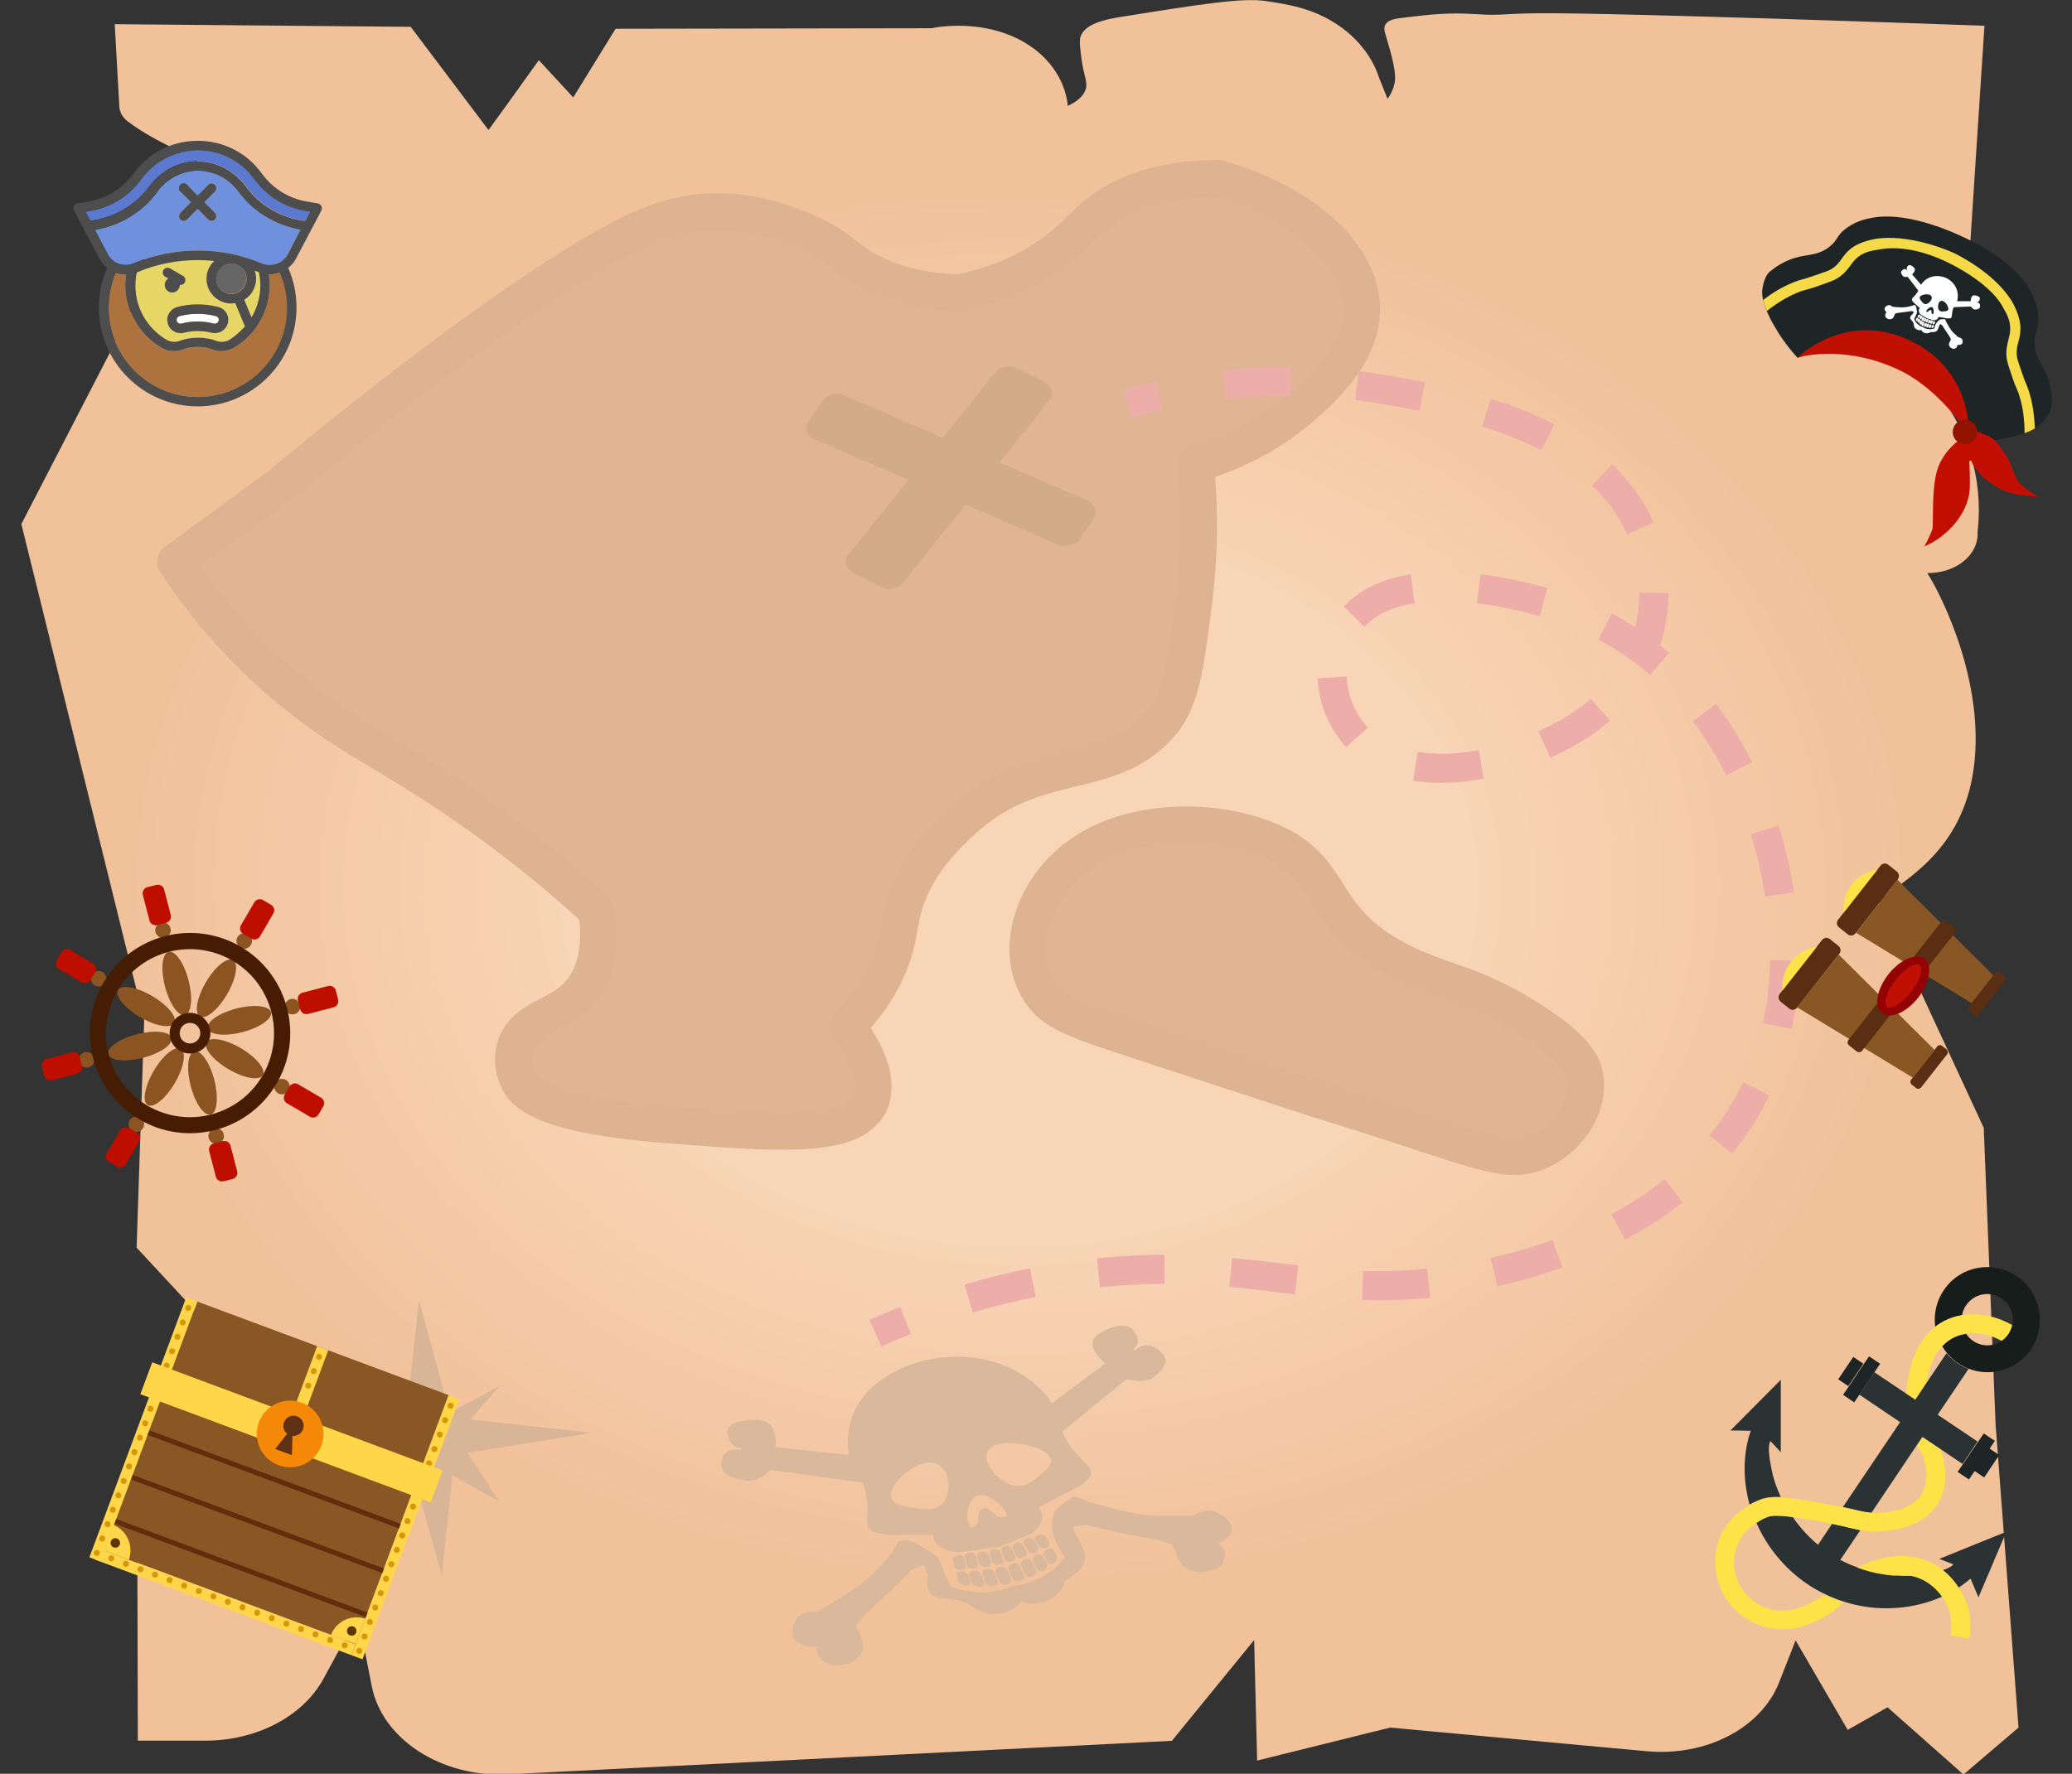 <?xml version="1.0" encoding="utf-8"?>
<!-- Generator: Adobe Illustrator 19.2.0, SVG Export Plug-In . SVG Version: 6.00 Build 0)  -->
<svg version="1.1" id="圖層_1" xmlns="http://www.w3.org/2000/svg" xmlns:xlink="http://www.w3.org/1999/xlink" x="0px" y="0px"
	 viewBox="0 0 1174 1005.3" style="enable-background:new 0 0 1174 1005.3;" xml:space="preserve">
<rect x="0" y="0" width="1174" height="1005.3" fill="#333333" stroke="none"/>
<style type="text/css">
	.st0{fill:url(#SVGID_1_);}
	.st1{fill:#DFB593;stroke:#DDB392;stroke-width:20.641;stroke-linejoin:round;stroke-miterlimit:10;}
	.st2{fill:#D2AB89;}
	.st3{fill:#D9B89B;}
	.st4{fill:#D8B596;}
	.st5{fill:none;stroke:#EDAEA9;stroke-width:16.513;stroke-miterlimit:10;}
	.st6{fill:none;stroke:#EDAEA9;stroke-width:16.513;stroke-miterlimit:10;stroke-dasharray:37.543,37.543;}
	.st7{fill:#885724;}
	.st8{fill:#FFD649;}
	.st9{fill:#5C3500;}
	.st10{fill:#D69709;}
	.st11{fill:#612D0C;}
	.st12{fill:#F58907;}
	.st13{fill:#5E3014;}
	.st14{fill:none;}
	.st15{fill:#1E2527;}
	.st16{fill:#2B3234;}
	.st17{fill:#161D1B;}
	.st18{fill:#FFE248;}
	.st19{fill:#592E12;}
	.st20{fill:#930305;}
	.st21{fill:#C01003;}
	.st22{fill:#FFFFFF;}
	.st23{fill:#C20E03;}
	.st24{fill:#BF1003;}
	.st25{fill:#911300;}
	.st26{fill:#F5D947;}
	.st27{fill:#8C5421;}
	.st28{fill:#461D02;}
	.st29{fill:#BE0E00;}
	.st30{fill:#AD723D;}
	.st31{fill:#E5D665;}
	.st32{fill:#666666;}
	.st33{fill:#5B79CE;}
	.st34{clip-path:url(#SVGID_3_);fill:#6F91DD;}
	.st35{clip-path:url(#SVGID_3_);fill:#4D4D4D;}
	.st36{fill:#4D4D4D;}
</style>
<g>
	
		<radialGradient id="SVGID_1_" cx="558.272" cy="677.559" r="272.728" gradientTransform="matrix(2.215 0 0 1.739 -659.026 -675.605)" gradientUnits="userSpaceOnUse">
		<stop  offset="0.42" style="stop-color:#F8D5B7"/>
		<stop  offset="0.849" style="stop-color:#F1C199"/>
	</radialGradient>
	<path class="st0" d="M305.3,34.1c6.5,7,13,14,19.5,21.1l24-38.9l179-0.3c2.7-0.6,30.9-6,54.7,9.3c20.4,13.1,22.3,31.7,22.5,34.7v0
		c6.2-2.8,8.5-5.9,9.6-8c2.5-5-0.7-8.3-2.1-20.7c-0.7-6.2-1.1-9.4,0.3-11.9c3.7-6.7,15.3-8.7,22.8-9.9c45.6-7.3,68.6-10.9,81.7-8.9
		c12.1,1.8,26.3,4,40.1,13.1c16.6,10.9,22.3,24.9,24.2,30.9l4.6,11.4c1.4-1.9,3.2-5,4-9c0.4-2,0.9-6.1-2.8-19.3
		c-2.5-9-3.9-11.3-2.4-13.8c1.5-2.6,4.7-3.3,12-4.1c13.4-1.6,23.6-2.8,39.1-1.8c17.7,1.1,14.4-0.7,45.3-0.5
		c30.4,0.2,121.1,2.7,243,7.1c-3.4,51.4-6.7,103.1-10.1,154.9l-62.1,15.7c11.8,6.2,27.8,16.5,41.6,32.3
		c30.5,34.9,28.1,71.8,26.7,83.7c0.9,13.1-12,23.7-28.5,23.6c8.5,13.1,34.5,65.6,25.6,115.2c-8.1,44.7-40.7,59.6-53.1,70.7
		l59.5,128.5l6.7,168l13,171.9l-31.2,26.6l-43-38.1l-22.6,12.8l-29.5-50.7l-9.4,23.9c-10.2,25.8-41.3,42-75,38.9l-145.3-13.4
		l-75.4,18.7l-1.7-68.3l-46.6,57.1l-376.1,19c-37.8,1.9-71.4-19.9-77.3-50.1l-7.8-40l-19.5,35.9c-11.6,21.3-37.8,35.1-66.8,35.1
		l-38.4,0l-0.4-157.4l44.9-73.3l-45.2-48.7l4.3-128.6L12.1,297l70-135.5l-0.3-26.3c1.4-4.6,4.7-12.8,13-20.8
		c10.1-9.8,22.2-14,28-15.8c-17.6-13.2-32.7-16.5-50.3-29.7c-3.1-2.3-4.9-5.6-4.9-8.9l-2.6-46.3l167.7,1.5
		c14.7,19.5,29.4,39,44.1,58.5C286.4,60.5,295.9,47.3,305.3,34.1z"/>
	<path class="st1" d="M158.7,274.9c12-10.1,115.7-96.7,187.1-136.6c16.1-9,37.6-19.5,64.7-18.4c26.8,1.1,50.2,13.1,53,14.6
		c14.4,7.6,15.9,12.3,29,19.2c18.2,9.5,37.6,11.8,51.5,12.2c11.1-2.4,28.1-7.2,44.9-17.4c21.7-13.2,25.1-24.7,44.4-35.1
		c10.6-5.7,28.1-12.2,56.8-12.5c46.5,13.2,79.4,41.6,81.4,71.4c1.9,27.9-23.7,49.7-36,60.2c-20.8,17.7-44.2,26.4-58,30.5
		c1.9,18.7,3.1,46-1.1,78.9c-4.8,37.3-7.1,55.9-19.6,69.6c-29.4,32.2-70.5,15.6-111.5,53.8c-9,8.4-25.6,23.8-32.7,47.1
		c-3.8,12.3-2.8,19.8-8.6,34c-6.5,15.9-16.3,27.7-23.9,35.3c21.7,28.9,13.7,42.7,11.5,45.9c-12.2,17.8-52.1,14.8-113.6,10
		c-68.7-5.3-79.8-17.7-83.4-23.6c-3.9-6.4-5.3-15.4-1.8-23.3c5.5-12.3,19.6-14.4,30.5-23.1c9.7-7.7,18.7-22.1,14.8-51.3
		c-16.9-15.6-44.2-39.2-81.9-64.6c-36.2-24.4-53.4-31.3-80-51.3c-21.6-16.2-50.7-42.1-76.9-82C119.1,303.9,138.9,289.4,158.7,274.9z
		"/>
	<path class="st1" d="M719,476.3c-30.5-12.8-77.7-13.4-107.9,8.7c-28.2,20.6-37.6,57.9-19.7,80.1c7.7,9.5,21.7,14.3,49.4,23.4
		c102.5,33.7,108.4,35.5,114,37.2c82.9,25.7,97.8,35.2,116.8,27.1c18.5-7.9,30.2-27.9,26.1-44.5c-1.4-5.6-5.6-14.8-31.4-31.1
		c-33.3-21-49.3-20.2-74-33.1C745.1,519.3,758.4,492.8,719,476.3z"/>
	<path class="st2" d="M615.7,283.5l-49.4-21.4l28.4-35.4c2.7-3.4,1.4-8-3-10.2l-14.9-7.6c-4.4-2.2-10.1-1.3-12.9,2.1l-29.8,37.1
		l-55.2-23.9c-4.6-2-10.2-0.7-12.7,2.8l-8.2,12.1c-2.4,3.6-0.7,8.1,3.9,10l52.9,22.9l-34.2,42.5c-2.8,3.4-1.4,8,3,10.3l15,7.6
		c4.4,2.2,10.2,1.3,13-2.1l35.6-44.3l51.8,22.5c4.6,2,10.3,0.7,12.7-2.9l8.2-12.1C622.1,290,620.3,285.5,615.7,283.5z"/>
	<g>
		<path class="st3" d="M421.6,839c8.5,1.6,14.8-6,14.8-6l52.3,7.3c0.5,1.2,1,2.6,1.5,4.4c3.5,13.3-1.7,18.9,3.8,23.2
			c0,0,1.3,0.9,9.6,2.1l25.1-0.2c0,0-0.1,0.7,0.1,1.7c0.2,1,0.8,2.3,2,3.6c2.6,2.6,8.6,4.7,11.4,4.7c2.8,0,23.8-3.3,23.8-3.3
			s16.6-6.2,18.9-7.6c2.3-1.3,5.5-5.7,5.7-9.1c0.1-1.4-0.3-2.4-0.8-3.3c-0.6-1.3-1.4-2-1.4-2l24.5-13c4.9-4.1,5.2-5.3,5.2-5.3
			c1.3-6-7-8.1-14.1-20.5c-1-1.7-1.6-3.1-2.1-4.4l36.5-29.7c0,0,10.8,3.3,16.4-1.9c5.6-5.2,7.6-8.6,3.3-13c-4.8-5-9.7-5.1-12.9-2.9
			c-3.6,2.5-3.5,1.3-1.6-0.7c2-2,1.3-6.4-2.1-9.8c-3.3-3.5-11.3-2.4-19.6,3.2c-8.3,5.6,4.3,16.3,4.3,16.3l-30.2,22.5
			c-7.5-12.1-20.7-18.6-23.5-19.9c-22.3-10.5-45.5-5.2-49.8-4.1c-4.2,1.1-27.1,7.4-37.4,26.2c-1.3,2.4-7.1,13.8-4.2,27.1l-41.8-4.4
			c0,0,2.2-14.5-8.8-15.3c-11-0.8-18.3,2.1-18.4,6.4c-0.1,4.3,2.6,8.2,5.7,9c3.1,0.7,4.1,1.7-0.7,1.3c-4.4-0.4-8.3,2-8.4,8.3
			C408.9,835.5,413,837.3,421.6,839z M560.3,821.6c4-5,14.5-3.7,17.6-3.3c6.6,0.8,16.9,4,17.6,9.2c0.4,2.9-2.4,5.3-6.4,8.7
			c-3.8,3.2-6.5,5.6-10.9,5.9c-6.6,0.5-11.7-4.2-13.1-5.4C561.6,833.5,556.5,826.4,560.3,821.6z M548.6,854.8
			c0.6-2.1,1.9-6.3,5.8-7.3c3.7-0.9,7.4,1.7,9.7,3.3c3.8,2.7,7.3,7.1,5.9,8.5c-0.5,0.5-1.7,0.8-5,0.1c-0.7-0.7-1.7-1.7-3.2-2.8
			c-1.9-1.4-2.9-2.1-4-2c-2.3,0.2-3.3,3.6-3.4,3.9c-0.5,1.7-0.2,3.2,0.1,4c-2,2.6-3.2,3.1-4,2.9
			C548.3,865.3,547.2,859.6,548.6,854.8z M513.2,834.8c2.2-1.7,9.8-7.6,16.8-5.4c6.7,2.1,7.8,10.2,7.4,14.5
			c-0.2,1.7-0.8,7.8-6.5,10.4c-3.8,1.7-7.8,1.1-13.3,0.2c-5.9-1-9.9-1.6-11.7-4.1C502.4,845.8,508.4,838.5,513.2,834.8z"/>
		<path class="st3" d="M686.5,856.3c-5.4-1-10.4,2.7-10.4,2.7s-19.2,0.7-28.4-0.5c-9.3-1.2-30.5-7.1-30.5-7.1l-8.2-3.5
			c-1.9,1-4,2.3-6,3.8c-2.6,2-4.1,3.4-5.6,5.1c-0.6,2.5-1.7,5.5-1.2,9.5c0.8,7,5,13.1,7.2,16.1c-2.3,3.2-7.6,9.5-17.6,13.5
			c-4.5,1.8-8.7,2.6-12,3.1c-2.9,1.2-6.9,2.5-12,3.1c-11,1.3-19.8-1.6-23.6-3.2c0,0-5.3-12.9-6.3-15.2c-0.5-1.2-2.8-2.9-5.1-4.4
			c-1.7-1.1-3.2-2-4.4-2.6c-1.3-1-2.9-2-4.9-2.8c-1.3-0.5-2.5-0.9-3.8-1.1l-4.3,0.5l-4,6.6c-7.2,9.6-14.8,15.9-20.4,19.9
			c-8.4,6-21.9,13.7-21.9,13.7s-6.8-0.7-10.5,2.7c-3.7,3.3-5.4,10.6-1.3,14.2c4,3.7,12,2.6,12,2.6s-2.2,5,4.4,9.1
			c6.5,4.1,15.2-0.3,15.2-0.3s3.9-1.8,5.8-6.3c2-4.4-3.9-13.7-3.9-13.7s1.2-3.3,11.8-12.8c10.6-9.5,19.6-19.2,19.6-19.2l7.2-2.9
			l2.3,5.5c-1.2,7.3,0.8,10.4,2.9,11.8c4.5,3.2,11.6,0.5,19.8,4.8c2.2,1.2,3.8,2.4,4.7,3.2c2.5,0.9,5.1,1.8,7.6,2.7
			c2.4,0,11.9-0.2,16.4-5.6c0.5-0.6,1-1.2,1.3-2c0.6,0.3,1.4,0.7,2.6,1c6.1,1.7,11.9-1,13.3-1.7c2.3-1.1,3.7-2.2,4.2-2.6
			c3.7-3.1,4.8-6.6,5.2-8.3c9.2-5.4,11.2-9.8,11.2-13c0-4.9-4.9-11.9-4.9-11.9l-2.3-5.5l8-1c0,0,14.5,3.7,30.1,6.5
			c15.6,2.8,19,4.9,19,4.9s2.2,10.2,7,12.9c4.9,2.7,9.3,2.4,9.3,2.4s10.3-0.4,12.5-6.8c2.2-6.3-3.3-9.4-3.3-9.4s7.2-2.9,7.7-7.6
			C698.6,862.4,691.9,857.3,686.5,856.3z"/>
		<path class="st3" d="M546,883c-0.3-1.3-1.9-2.1-3.4-1.6c-0.2,0.1-0.3,0.1-0.5,0.2c-1.5,0.4-2.5,1.7-2.2,2.9
			c0.3,1.2,0.5,1.8,0.8,3.1c0.3,1.2,1.8,2.1,3.5,1.9c0.2,0,0.3,0,0.6,0c1.6-0.1,2.6-1.4,2.2-2.8C546.5,885.1,546.3,884.4,546,883z"
			/>
		<path class="st3" d="M553,882.2c-0.3-1.3-2-2.4-3.6-2.3c-0.2,0-0.3,0-0.6,0.1c-1.6,0.2-2.5,1.6-2.2,2.9c0.3,1.4,0.5,2,0.9,3.6
			c0.4,1.5,2.1,2.5,3.7,2.4c0.2,0,0.4,0,0.6,0c1.7-0.1,2.6-1.5,2.1-3C553.5,884.3,553.3,883.6,553,882.2z"/>
		<path class="st3" d="M560.2,881.6c-0.5-1.4-2.1-2.4-3.6-2.2c-0.2,0-0.3,0-0.6,0.1c-1.6,0.2-2.6,1.4-2.3,2.7
			c0.4,1.4,0.6,2.1,1.1,3.7c0.5,1.5,2.2,2.5,3.9,2.3c0.2,0,0.4-0.1,0.6-0.1c1.6-0.3,2.7-1.5,2.3-2.7
			C561.1,884.1,560.7,883.1,560.2,881.6z"/>
		<path class="st3" d="M566.9,880.2c-0.7-1.6-2.4-2.6-3.8-2.2c-0.2,0.1-0.3,0.1-0.5,0.1c-1.4,0.4-2.2,1.9-1.7,3.3
			c0.5,1.6,0.9,2.5,1.3,3.8c0.4,1.2,2,1.9,3.6,1.5c0.2-0.1,0.3-0.1,0.6-0.1c1.6-0.4,2.6-1.6,2.1-2.6
			C568.1,883,567.6,881.9,566.9,880.2z"/>
		<path class="st3" d="M573.4,884.8c1.6-0.4,2.4-1.7,1.8-2.9c-0.6-1.2-1-2.2-1.7-3.7c-0.6-1.4-2.4-2.3-3.8-1.9
			c-0.2,0.1-0.3,0.1-0.5,0.1c-1.5,0.4-2.2,2-1.5,3.6c0.7,1.7,1.2,2.8,1.6,3.9c0.4,1,2.1,1.5,3.7,1.1
			C573,884.9,573.2,884.9,573.4,884.8z"/>
		<path class="st3" d="M579.6,882.8c0.2-0.1,0.3-0.1,0.5-0.2c1.5-0.6,2.2-2.2,1.4-3.6c-0.8-1.5-1.2-2.2-1.9-3.4
			c-0.7-1.1-2.3-1.7-3.7-1.2c-0.2,0.1-0.3,0.1-0.5,0.2c-1.4,0.5-2.1,2.1-1.4,3.5c0.7,1.5,1.1,2.5,1.7,3.7
			C576.4,882.9,578.1,883.4,579.6,882.8z"/>
		<path class="st3" d="M586.2,880.1c0.2-0.1,0.3-0.1,0.5-0.2c1.4-0.7,2-2.3,1.2-3.7c-0.8-1.5-1.2-2-1.9-3.2c-0.7-1.1-2.5-1.7-4-1.2
			c-0.2,0.1-0.3,0.1-0.5,0.2c-1.4,0.6-1.9,2.2-1.2,3.3c0.8,1.2,1.2,1.9,1.9,3.4C583,880.1,584.7,880.7,586.2,880.1z"/>
		<path class="st3" d="M592.5,877.3c0.2-0.1,0.3-0.1,0.5-0.2c1.4-0.7,2-2.1,1.4-3.2c-0.7-1.2-1-1.7-1.7-2.9
			c-0.6-1.1-2.4-1.6-3.9-1.2c-0.2,0.1-0.3,0.1-0.6,0.1c-1.6,0.4-2.2,1.8-1.5,2.9c0.8,1.2,1.1,1.7,1.9,3.2
			C589.3,877.3,591,877.9,592.5,877.3z"/>
		<path class="st3" d="M545,890.6c-0.2,0-0.4,0-0.6,0c-1.6,0.1-2.7,1-2.4,2.1c0.3,1.2,0.5,1.9,0.8,3.1c0.3,1.2,2,2.4,3.8,2.7
			c0.3,0,0.4,0.1,0.6,0.1c1.8,0.3,2.9-0.7,2.6-2c-0.4-1.4-0.6-2.2-1-3.6C548.3,891.6,546.6,890.5,545,890.6z"/>
		<path class="st3" d="M554.4,899.3c0.3,0,0.4,0,0.6,0c1.8,0.1,2.9-1.2,2.4-2.7c-0.5-1.6-0.8-2.4-1.3-4c-0.5-1.5-2.2-2.6-3.9-2.4
			c-0.2,0-0.4,0-0.6,0c-1.7,0.1-2.7,1.4-2.3,2.7c0.4,1.5,0.6,2.2,1,3.7C550.8,898,552.6,899.2,554.4,899.3z"/>
		<path class="st3" d="M562.3,899.1c0.3,0,0.4,0,0.6-0.1c1.8-0.2,2.8-1.6,2.2-3.2c-0.6-1.7-0.9-2.5-1.5-4.2c-0.6-1.6-2.4-2.6-4-2.3
			c-0.2,0-0.4,0.1-0.6,0.1c-1.7,0.3-2.6,1.6-2.1,3.1c0.5,1.6,0.8,2.4,1.3,4C558.7,898.1,560.5,899.3,562.3,899.1z"/>
		<path class="st3" d="M570.1,898.1c0.3,0,0.4-0.1,0.6-0.1c1.7-0.4,2.6-2,2-3.6c-0.7-1.7-1.1-2.6-1.8-4.3c-0.7-1.6-2.5-2.5-4.1-2.2
			c-0.2,0.1-0.3,0.1-0.6,0.1c-1.6,0.4-2.5,1.9-1.9,3.5c0.6,1.7,0.9,2.5,1.6,4.2C566.5,897.3,568.4,898.4,570.1,898.1z"/>
		<path class="st3" d="M577.7,896.2c0.2-0.1,0.4-0.1,0.6-0.2c1.7-0.5,2.4-2.3,1.7-3.8c-0.8-1.7-1.1-2.5-1.9-4.2
			c-0.7-1.5-2.6-2.4-4.1-1.9c-0.2,0.1-0.3,0.1-0.6,0.2c-1.6,0.5-2.4,2.1-1.7,3.7c0.7,1.7,1.1,2.6,1.8,4.3
			C574.1,895.8,576,896.7,577.7,896.2z"/>
		<path class="st3" d="M584.8,893.5c0.2-0.1,0.3-0.2,0.6-0.3c1.6-0.7,2.2-2.5,1.4-4c-0.8-1.5-1.2-2.3-2-3.9
			c-0.7-1.4-2.5-2.1-4.1-1.6c-0.2,0.1-0.3,0.1-0.5,0.2c-1.5,0.6-2.2,2.2-1.5,3.8c0.8,1.7,1.1,2.5,1.9,4.1
			C581.4,893.5,583.3,894.2,584.8,893.5z"/>
		<path class="st3" d="M591.4,890c0.2-0.1,0.3-0.2,0.5-0.3c1.4-0.9,1.9-2.7,1.2-4c-0.8-1.4-1.1-2.1-1.9-3.4
			c-0.7-1.3-2.5-1.8-3.9-1.2c-0.2,0.1-0.3,0.1-0.5,0.2c-1.4,0.7-2.1,2.3-1.3,3.8c0.8,1.5,1.2,2.3,2,3.8
			C588.2,890.4,590,890.9,591.4,890z"/>
		<path class="st3" d="M597.3,885.8c0.2-0.1,0.3-0.2,0.4-0.4c1.2-1.1,1.7-2.8,1-3.9c-0.7-1.1-1-1.7-1.7-2.9
			c-0.6-1.1-2.2-1.3-3.6-0.6c-0.2,0.1-0.3,0.2-0.5,0.3c-1.4,0.7-1.9,2.4-1.2,3.6c0.7,1.4,1.1,2,1.9,3.4
			C594.4,886.6,596,886.8,597.3,885.8z"/>
	</g>
	<polygon class="st4" points="237.4,737 254.8,800.7 283.2,785.4 266.5,804.5 335.2,812.1 264.9,823.3 282.6,850.8 256.3,836.1 
		250.3,893 232.9,830.1 202.8,848.5 222.4,825.6 148.3,819.2 225.8,808.1 202.3,779.2 230.9,796.5 	"/>
	<g>
		<g>
			<path class="st5" d="M638.9,228.9c4.9-1.4,11-3,18-4.6"/>
			<path class="st6" d="M693.9,218.2c25.7-2.8,57.1-3.2,91.7,2.8c36.8,6.4,110.9,19.4,139.8,70.5c20.2,35.8,15.3,85-23.4,114.7
				c-31,23.8-93.2,42.3-126.6,17.4c-24.4-18.2-27.8-55.5-6.6-75.7c33.2-31.7,110.1-5.5,117.7-2.9c71.8,25.2,98.3,87.9,107.9,110.4
				c3.9,9.1,54,133.7-40.4,214.8c-47.7,41-110.2,51.8-128.9,54.9c-76.5,12.4-112.9-11.9-198-4.2c-37.8,3.4-70.2,11.8-96.3,20.9"/>
			<path class="st5" d="M513.1,748.3c-6.2,2.5-11.9,5-17.1,7.3"/>
		</g>
	</g>
</g>
<g>
	
		<rect x="80.6" y="759.5" transform="matrix(0.937 0.349 -0.349 0.937 301.37 -2.119)" class="st7" width="152" height="150.6"/>
	
		<rect x="77.7" y="731.6" transform="matrix(0.937 0.349 -0.349 0.937 288.032 22.701)" class="st8" width="6.7" height="157.2"/>
	
		<rect x="168.4" y="762.2" transform="matrix(0.937 0.349 -0.349 0.937 287.931 -10.003)" class="st8" width="6.7" height="62.7"/>
	<g>
		<g>
			<path class="st8" d="M206.9,917.4c-7.9-2.6-16.4,1.5-19.4,9.2l14,5.2L206.9,917.4z"/>
			<polygon class="st8" points="187.5,926.7 56.4,877.8 54.1,884 186.5,933.4 199.2,938.1 201.5,931.9 			"/>
			<polygon class="st8" points="254.1,790.8 206.9,917.4 201.5,931.9 199.2,938.1 201.4,938.9 205.4,940.4 212.7,920.8 260.3,793.1 
							"/>
		</g>
	</g>
	
		<ellipse transform="matrix(0.349 -0.937 0.937 0.349 -736.574 788.525)" class="st9" cx="199.4" cy="924.5" rx="2.7" ry="2.7"/>
	<path class="st8" d="M64.4,864.3c7.6,3.2,11.4,11.8,8.6,19.7l-14-5.2L64.4,864.3z"/>
	<ellipse transform="matrix(0.349 -0.937 0.937 0.349 -776.974 630.512)" class="st9" cx="65.4" cy="874.6" rx="2.7" ry="2.7"/>
	<g>
		<g>
			
				<ellipse transform="matrix(0.349 -0.937 0.937 0.349 -580.512 757.881)" class="st10" cx="255.4" cy="796.9" rx="1.7" ry="1.7"/>
			
				<ellipse transform="matrix(0.349 -0.937 0.937 0.349 -590.149 760.345)" class="st10" cx="252.3" cy="805" rx="1.7" ry="1.7"/>
			
				<ellipse transform="matrix(0.349 -0.937 0.937 0.349 -599.786 762.809)" class="st10" cx="249.3" cy="813.2" rx="1.7" ry="1.7"/>
			
				<ellipse transform="matrix(0.349 -0.937 0.937 0.349 -609.423 765.273)" class="st10" cx="246.2" cy="821.4" rx="1.7" ry="1.7"/>
			
				<ellipse transform="matrix(0.349 -0.937 0.937 0.349 -619.06 767.737)" class="st10" cx="243.2" cy="829.5" rx="1.7" ry="1.7"/>
			
				<ellipse transform="matrix(0.349 -0.937 0.937 0.349 -628.697 770.201)" class="st10" cx="240.1" cy="837.7" rx="1.7" ry="1.7"/>
			
				<ellipse transform="matrix(0.349 -0.937 0.937 0.349 -638.334 772.665)" class="st10" cx="237.1" cy="845.9" rx="1.7" ry="1.7"/>
			
				<ellipse transform="matrix(0.349 -0.937 0.937 0.349 -647.971 775.129)" class="st10" cx="234.1" cy="854.1" rx="1.7" ry="1.7"/>
			
				<ellipse transform="matrix(0.349 -0.937 0.937 0.349 -657.608 777.592)" class="st10" cx="231" cy="862.2" rx="1.7" ry="1.7"/>
			
				<ellipse transform="matrix(0.349 -0.937 0.937 0.349 -667.245 780.057)" class="st10" cx="228" cy="870.4" rx="1.7" ry="1.7"/>
			
				<ellipse transform="matrix(0.349 -0.937 0.937 0.349 -676.882 782.52)" class="st10" cx="224.9" cy="878.6" rx="1.7" ry="1.7"/>
			
				<ellipse transform="matrix(0.349 -0.937 0.937 0.349 -686.519 784.984)" class="st10" cx="221.9" cy="886.7" rx="1.7" ry="1.7"/>
			
				<ellipse transform="matrix(0.349 -0.937 0.937 0.349 -696.157 787.448)" class="st10" cx="218.8" cy="894.9" rx="1.7" ry="1.7"/>
			
				<ellipse transform="matrix(0.349 -0.937 0.937 0.349 -705.793 789.912)" class="st10" cx="215.8" cy="903.1" rx="1.7" ry="1.7"/>
			
				<ellipse transform="matrix(0.349 -0.937 0.937 0.349 -715.431 792.376)" class="st10" cx="212.7" cy="911.2" rx="1.7" ry="1.7"/>
			
				<ellipse transform="matrix(0.349 -0.937 0.937 0.349 -725.068 794.84)" class="st10" cx="209.7" cy="919.4" rx="1.7" ry="1.7"/>
			
				<ellipse transform="matrix(0.349 -0.937 0.937 0.349 -734.705 797.304)" class="st10" cx="206.6" cy="927.6" rx="1.7" ry="1.7"/>
			
				<ellipse transform="matrix(0.349 -0.937 0.937 0.349 -744.342 799.768)" class="st10" cx="203.6" cy="935.8" rx="1.7" ry="1.7"/>
		</g>
	</g>
	<g>
		<g>
			
				<ellipse transform="matrix(0.349 -0.937 0.937 0.349 -625.355 582.491)" class="st10" cx="106.7" cy="741.5" rx="1.7" ry="1.7"/>
			
				<ellipse transform="matrix(0.349 -0.937 0.937 0.349 -634.992 584.955)" class="st10" cx="103.6" cy="749.6" rx="1.7" ry="1.7"/>
			
				<ellipse transform="matrix(0.349 -0.937 0.937 0.349 -644.629 587.419)" class="st10" cx="100.6" cy="757.8" rx="1.7" ry="1.7"/>
			
				<ellipse transform="matrix(0.349 -0.937 0.937 0.349 -654.266 589.883)" class="st10" cx="97.5" cy="766" rx="1.7" ry="1.7"/>
			
				<ellipse transform="matrix(0.349 -0.937 0.937 0.349 -663.903 592.347)" class="st10" cx="94.5" cy="774.1" rx="1.7" ry="1.7"/>
			
				<ellipse transform="matrix(0.349 -0.937 0.937 0.349 -673.54 594.811)" class="st10" cx="91.5" cy="782.3" rx="1.7" ry="1.7"/>
			
				<ellipse transform="matrix(0.349 -0.937 0.937 0.349 -683.177 597.274)" class="st10" cx="88.4" cy="790.5" rx="1.7" ry="1.7"/>
			
				<ellipse transform="matrix(0.349 -0.937 0.937 0.349 -692.814 599.739)" class="st10" cx="85.4" cy="798.6" rx="1.7" ry="1.7"/>
			
				<ellipse transform="matrix(0.349 -0.937 0.937 0.349 -702.451 602.202)" class="st10" cx="82.3" cy="806.8" rx="1.7" ry="1.7"/>
			
				<ellipse transform="matrix(0.349 -0.937 0.937 0.349 -712.088 604.666)" class="st10" cx="79.3" cy="815" rx="1.7" ry="1.7"/>
			
				<ellipse transform="matrix(0.349 -0.937 0.937 0.349 -721.725 607.13)" class="st10" cx="76.2" cy="823.2" rx="1.7" ry="1.7"/>
			
				<ellipse transform="matrix(0.349 -0.937 0.937 0.349 -731.362 609.594)" class="st10" cx="73.2" cy="831.3" rx="1.7" ry="1.7"/>
			
				<ellipse transform="matrix(0.349 -0.937 0.937 0.349 -740.999 612.058)" class="st10" cx="70.1" cy="839.5" rx="1.7" ry="1.7"/>
			
				<ellipse transform="matrix(0.349 -0.937 0.937 0.349 -750.636 614.522)" class="st10" cx="67.1" cy="847.7" rx="1.7" ry="1.7"/>
			
				<ellipse transform="matrix(0.349 -0.937 0.937 0.349 -760.273 616.986)" class="st10" cx="64" cy="855.8" rx="1.7" ry="1.7"/>
			<ellipse transform="matrix(0.349 -0.937 0.937 0.349 -769.91 619.45)" class="st10" cx="61" cy="864" rx="1.7" ry="1.7"/>
			
				<ellipse transform="matrix(0.349 -0.937 0.937 0.349 -779.547 621.914)" class="st10" cx="58" cy="872.2" rx="1.7" ry="1.7"/>
			
				<ellipse transform="matrix(0.349 -0.937 0.937 0.349 -789.184 624.378)" class="st10" cx="54.9" cy="880.3" rx="1.7" ry="1.7"/>
		</g>
	</g>
	
		<ellipse transform="matrix(0.349 -0.937 0.937 0.349 -786.717 634.027)" class="st10" cx="63.1" cy="883.4" rx="1.7" ry="1.7"/>
	
		<ellipse transform="matrix(0.349 -0.937 0.937 0.349 -784.223 643.781)" class="st10" cx="71.4" cy="886.5" rx="1.7" ry="1.7"/>
	
		<ellipse transform="matrix(0.349 -0.937 0.937 0.349 -781.729 653.534)" class="st10" cx="79.6" cy="889.6" rx="1.7" ry="1.7"/>
	
		<ellipse transform="matrix(0.349 -0.937 0.937 0.349 -779.236 663.288)" class="st10" cx="87.9" cy="892.6" rx="1.7" ry="1.7"/>
	
		<ellipse transform="matrix(0.349 -0.937 0.937 0.349 -776.742 673.042)" class="st10" cx="96.2" cy="895.7" rx="1.7" ry="1.7"/>
	
		<ellipse transform="matrix(0.349 -0.937 0.937 0.349 -774.248 682.795)" class="st10" cx="104.4" cy="898.8" rx="1.7" ry="1.7"/>
	
		<ellipse transform="matrix(0.349 -0.937 0.937 0.349 -771.755 692.549)" class="st10" cx="112.7" cy="901.9" rx="1.7" ry="1.7"/>
	<ellipse transform="matrix(0.349 -0.937 0.937 0.349 -769.261 702.303)" class="st10" cx="121" cy="905" rx="1.7" ry="1.7"/>
	<ellipse transform="matrix(0.349 -0.937 0.937 0.349 -766.767 712.056)" class="st10" cx="129.2" cy="908" rx="1.7" ry="1.7"/>
	
		<ellipse transform="matrix(0.349 -0.937 0.937 0.349 -764.273 721.81)" class="st10" cx="137.5" cy="911.1" rx="1.7" ry="1.7"/>
	
		<ellipse transform="matrix(0.349 -0.937 0.937 0.349 -761.78 731.563)" class="st10" cx="145.8" cy="914.2" rx="1.7" ry="1.7"/>
	
		<ellipse transform="matrix(0.349 -0.937 0.937 0.349 -759.286 741.317)" class="st10" cx="154.1" cy="917.3" rx="1.7" ry="1.7"/>
	
		<ellipse transform="matrix(0.349 -0.937 0.937 0.349 -756.792 751.071)" class="st10" cx="162.3" cy="920.4" rx="1.7" ry="1.7"/>
	
		<ellipse transform="matrix(0.349 -0.937 0.937 0.349 -754.298 760.824)" class="st10" cx="170.6" cy="923.5" rx="1.7" ry="1.7"/>
	
		<ellipse transform="matrix(0.349 -0.937 0.937 0.349 -751.805 770.578)" class="st10" cx="178.9" cy="926.5" rx="1.7" ry="1.7"/>
	
		<ellipse transform="matrix(0.349 -0.937 0.937 0.349 -749.311 780.331)" class="st10" cx="187.1" cy="929.6" rx="1.7" ry="1.7"/>
	
		<ellipse transform="matrix(0.349 -0.937 0.937 0.349 -746.817 790.085)" class="st10" cx="195.4" cy="932.7" rx="1.7" ry="1.7"/>
	<g>
		<g>
			
				<ellipse transform="matrix(0.349 -0.937 0.937 0.349 -602.99 669.965)" class="st10" cx="180.8" cy="769.1" rx="1.7" ry="1.7"/>
			
				<ellipse transform="matrix(0.349 -0.937 0.937 0.349 -612.627 672.429)" class="st10" cx="177.8" cy="777.3" rx="1.7" ry="1.7"/>
			
				<ellipse transform="matrix(0.349 -0.937 0.937 0.349 -622.264 674.893)" class="st10" cx="174.7" cy="785.4" rx="1.7" ry="1.7"/>
		</g>
	</g>
	
		<rect x="79.2" y="837.1" transform="matrix(0.937 0.349 -0.349 0.937 302.577 -1.403)" class="st11" width="152" height="2.8"/>
	<rect x="69.7" y="862.4" transform="matrix(0.937 0.349 -0.349 0.937 310.843 3.496)" class="st11" width="152" height="2.8"/>
	<rect x="60.4" y="887.4" transform="matrix(0.937 0.349 -0.349 0.937 318.964 8.31)" class="st11" width="152" height="2.8"/>
	
		<rect x="77.2" y="802.2" transform="matrix(0.937 0.349 -0.349 0.937 293.893 -6.524)" class="st8" width="175.6" height="19.3"/>
	
		<ellipse transform="matrix(0.349 -0.937 0.937 0.349 -654.607 683.162)" class="st12" cx="164.5" cy="812.8" rx="18.9" ry="18.9"/>
	<path class="st13" d="M171.7,810.1c1.1-3-0.4-6.3-3.4-7.4c-3-1.1-6.3,0.4-7.4,3.4c-0.9,2.4-0.1,5,1.8,6.5l-6.8,8.6l9.5,3.5
		l0.3-10.9C168.3,814,170.7,812.6,171.7,810.1z"/>
</g>
<g>
	<path class="st14" d="M1082.9,893.1c-3.8-0.7-7.1-0.5-9.6-0.2C1075.6,893.1,1078.9,893.3,1082.9,893.1z"/>
	<path class="st14" d="M1037.9,863.6c-2.5-0.5-5.3-1.1-8.4-1.6c-5.8-1.1-10.4-1.8-14-2.2c4.6,6.6,9.7,11.8,14.4,15.8L1037.9,863.6z"
		/>
	<path class="st14" d="M995,863c-4.2,2.7-9.1,7.2-11.3,14.4c-2.8,9.2-0.2,19.7,6.6,26.7c7.2,7.5,18,10.2,28.2,7.1
		c3.9-1.2,7.6-2.9,11.1-5c1.6-1,2.9-1.9,4-2.8c-4.5-2.2-7.9-4.3-9.8-5.6C1018.7,894.4,1003.7,883.4,995,863z"/>
	<path class="st14" d="M1100.3,763c-6.1,6.6-7.8,15.8-8.8,20.9c0,0,0,0.1,0,0.1l11.5-17.1C1102,765.7,1101.1,764.3,1100.3,763z"/>
	<path class="st14" d="M1134,735.8c-6.7-4.5-15.7-2.7-20.1,3.9c-1.2,1.8-1.9,3.7-2.3,5.6c9.2-1.5,19.4,0.4,28.5,5.6
		C1141.3,745.4,1139.1,739.3,1134,735.8z"/>
	<path class="st14" d="M1134.1,759.9c-6.6-3.6-13.8-5-20.3-4c1,1.6,2.4,3,4,4.1C1122.9,763.3,1129.3,763.1,1134.1,759.9z"/>
	<path class="st14" d="M1088.7,846.7c5.4-8.7,1.5-19.7,0.4-22.6c-0.9-1.4-1.8-3.2-2.8-5.1l-25.7,38.3c1.4,0.1,2.8,0,4.4-0.1
		C1071.4,856.6,1083.2,855.5,1088.7,846.7z"/>
	
		<rect x="1041" y="774.4" transform="matrix(0.558 -0.83 0.83 0.558 -182.107 1213.645)" class="st15" width="15.3" height="6.9"/>
	<path class="st16" d="M1116.5,894.7l4.5,10.6l15.8-37.2l-38,15.4c2.7,1,8,3.1,8,3.1c-1.1,1.4-3.5,2.5-6.1,3.3c4,3.1,6.9,6.7,9,9.9
		C1112.6,897.9,1114.9,896.1,1116.5,894.7z"/>
	<path class="st16" d="M1009,848.4c-1.6-3.4-3.7-8.4-5-14.6c-0.8-4-2.9-13.4-0.9-17.1c0,0,3.9,4.2,5.9,6.3l0-41l-28.5,28.7l11.5,0.2
		c-2.6,7.2-6,22.4-0.7,41.8c3.4-1.9,6.1-2.9,7.3-3.3C1000.8,848.8,1003.4,848.2,1009,848.4z"/>
	
		<rect x="1118" y="826.2" transform="matrix(0.558 -0.83 0.83 0.558 -191.08 1300.419)" class="st15" width="15.3" height="6.9"/>
	<g>
		<polygon class="st15" points="1055.8,773.4 1047.3,786.1 1044.3,790.5 1050.6,794.8 1053.6,790.4 1062.1,777.7 1065.3,772.9 
			1059,768.7 		"/>
		<polygon class="st15" points="1124,812.4 1120.8,817.1 1112.2,829.8 1109.2,834.2 1115.6,838.5 1118.6,834.1 1127.1,821.4 
			1130.3,816.6 		"/>
	</g>
	<path class="st17" d="M1142.6,723.2c-13.7-9.2-32.2-5.6-41.3,8.1c-4.3,6.3-5.7,13.7-4.8,20.7c1.6-1.3,3.5-2.4,5.5-3.5
		c3-1.5,6.3-2.6,9.7-3.1c0.3-2,1.1-3.9,2.3-5.6c4.5-6.7,13.5-8.4,20.1-3.9c5.1,3.4,7.3,9.5,6.1,15.2c-0.4,1.7-1.1,3.4-2.1,5
		c-1.1,1.6-2.4,2.9-3.9,3.9c-4.8,3.2-11.2,3.4-16.2,0c-1.6-1.1-3-2.5-4-4.1c-2.5,0.4-4.9,1.1-7.1,2.2c-2.6,1.3-4.7,3-6.4,4.9
		c0.8,1.4,1.7,2.7,2.7,3.9c1.8,2.1,3.9,4.1,6.3,5.7c2,1.3,4,2.4,6.2,3.2c12.6,4.8,27.3,0.4,35.2-11.2
		C1159.8,750.9,1156.2,732.3,1142.6,723.2z"/>
	<path class="st18" d="M1140.1,751c-9.1-5.2-19.2-7.2-28.5-5.6c-3.4,0.6-6.7,1.6-9.7,3.1c-2,1-3.8,2.2-5.5,3.5
		c-11.5,8.9-14.2,23.3-15.4,29.9c-0.5,2.7-0.8,5.3-0.9,7.9l5.2,3.5l6.2-9.3c0,0,0-0.1,0-0.1c0.9-5,2.7-14.3,8.8-20.9
		c1.8-1.9,3.9-3.6,6.4-4.9c2.2-1.1,4.6-1.8,7.1-2.2c6.5-1,13.6,0.4,20.3,4c1.5-1,2.8-2.3,3.9-3.9
		C1139,754.4,1139.7,752.7,1140.1,751z"/>
	<path class="st16" d="M1086.1,893.9c-1.1-0.4-2.1-0.6-3.2-0.8c-4,0.2-7.3,0-9.6-0.2c-0.2,0-0.4,0-0.5,0c0,0-2.6-0.2-5.1-0.6
		c-5.5-0.8-10.5-2.2-14.9-3.8c-3.8-1.4-7.2-2.9-10.1-4.4l11.4-16.9c-1.8-0.3-3.6-0.8-5.8-1.3c-2.7-0.6-6-1.4-10.2-2.3l-8,11.9
		c-4.7-3.9-9.8-9.1-14.4-15.8c-10.2-1.3-12.5-0.5-13.6-0.2c-1,0.3-3.8,1.4-7,3.4c8.8,20.3,23.7,31.4,29,34.9
		c1.9,1.3,5.2,3.4,9.8,5.6c3.1,1.5,6.9,3.1,11.1,4.4c8.1,2.6,18,4.3,29.3,3.5c10.6-0.7,19.4-3.4,26.3-6.5
		C1097.6,900.9,1093,896.2,1086.1,893.9z"/>
	<path class="st18" d="M1114,907.7c-0.3-0.8-1.6-4-4.2-8c-2.1-3.2-5-6.7-9-9.9c-3.1-2.5-6.9-4.7-11.5-6.1
		c-8.2-2.7-15.2-1.7-18.9-1.2c-7.4,1-13.4,3.6-17.8,6c4.5,1.6,9.4,3,14.9,3.8c2.5,0.4,5.1,0.6,5.1,0.6c0.2,0,0.4,0,0.5,0
		c2.6-0.3,5.9-0.5,9.6,0.2c1,0.2,2.1,0.4,3.2,0.8c7,2.3,11.6,7,14.4,11c2.4,3.4,3.5,6.3,3.6,6.5c2.2,6.1,1.9,11.8,1.3,15.5l10.5,1.8
		C1117.1,921.6,1116.5,914.3,1114,907.7z"/>
	<path class="st16" d="M1097.9,801.8l17.5-26c-2.1-0.8-4.2-1.8-6.2-3.2c-2.4-1.6-4.5-3.6-6.3-5.7l-11.5,17.1l-6.2,9.3l-5.2-3.5
		l-18-12.1l-8.5,12.7l23.1,15.6l-32.4,48.1c2.4,0.5,4.4,1,6.2,1.4c4.6,1.1,7.2,1.7,10,1.8l25.7-38.3l3.1-4.6l10,6.7l12.8,8.6
		l8.5-12.7L1097.9,801.8z"/>
	<path class="st18" d="M1001.9,859.6c1.1-0.3,3.4-1.1,13.6,0.2c3.6,0.4,8.1,1.1,14,2.2c3.2,0.6,6,1.1,8.4,1.6
		c4.3,0.9,7.6,1.6,10.2,2.3c2.2,0.5,4,0.9,5.8,1.3c4,0.8,7.3,1.1,12.1,0.7c7-0.6,23.4-2.2,31.8-15.4c7.5-12,3.8-25.6,1.6-31.2
		l-10-6.7l-3.1,4.6c0.9,2,1.9,3.7,2.8,5.1c1.2,2.9,5.1,13.9-0.4,22.6c-5.5,8.8-17.3,9.9-23.7,10.5c-1.7,0.2-3.1,0.2-4.4,0.1
		c-2.8-0.2-5.4-0.8-10-1.8c-1.8-0.4-3.8-0.9-6.2-1.4c-3.5-0.8-7.7-1.6-13-2.6c-10.6-1.9-17.6-2.8-22.4-3c-5.6-0.3-8.3,0.3-10.4,1
		c-1.1,0.4-3.9,1.4-7.3,3.3c-6.2,3.5-14.4,10.1-17.9,21.5c-4,13-0.5,27.3,9.2,37.3c1.9,1.9,3.9,3.6,6.1,5.1
		c9.5,6.4,21.5,8.2,32.9,4.8c4.7-1.5,9.2-3.5,13.4-6c4.7-2.8,7.3-5.2,9.6-7.5c-4.2-1.3-7.9-2.9-11.1-4.4c-1.1,0.9-2.4,1.8-4,2.8
		c-3.5,2.1-7.2,3.8-11.1,5c-10.2,3.1-21,0.4-28.2-7.1c-6.9-7.1-9.5-17.6-6.6-26.7c2.2-7.2,7.1-11.7,11.3-14.4
		C998.1,861,1000.9,860,1001.9,859.6z"/>
</g>
<g>
	<path class="st19" d="M1075.3,498.4l-24,30.6c-1.1,1.4-3,1.6-4.4,0.5l-4.9-3.9c-1.4-1.1-1.6-3-0.5-4.4l24-30.6
		c1.1-1.4,3-1.6,4.4-0.5l4.9,3.9C1076.1,495.1,1076.3,497,1075.3,498.4z"/>
	<path class="st19" d="M1121.2,574.7l14.7-18.7c0.7-0.9,0.5-2.2-0.3-2.9l-2.4-1.9c-0.9-0.7-2.2-0.5-2.9,0.3l-14.7,18.7
		c-0.7,0.9-0.5,2.2,0.3,2.9l2.4,1.9C1119.2,575.7,1120.5,575.6,1121.2,574.7z"/>
	<path class="st18" d="M1063.8,492.8l-19.3,24.6c-0.2-1.6-0.7-9.3,4.8-16.2C1054.7,494.3,1062.2,493,1063.8,492.8z"/>
	<polygon class="st7" points="1129.4,552.8 1117.1,568.5 1051.6,528.6 1075.1,498.6 	"/>
	<path class="st19" d="M1087.7,554l20-25.4c0.7-1,0.6-2.3-0.4-3.1l-4.3-3.4c-1-0.7-2.3-0.6-3.1,0.4l-20,25.4c-0.7,1-0.6,2.3,0.4,3.1
		l4.3,3.4C1085.6,555.1,1087,554.9,1087.7,554z"/>
	<path class="st19" d="M1018.2,571.1l24-30.6c1.1-1.4,0.8-3.3-0.5-4.4l-4.9-3.9c-1.4-1.1-3.3-0.8-4.4,0.5l-24,30.6
		c-1.1,1.4-0.8,3.3,0.5,4.4l4.9,3.9C1015.1,572.7,1017.1,572.5,1018.2,571.1z"/>
	<path class="st19" d="M1103.2,597.6l-14.7,18.7c-0.7,0.9-2,1-2.9,0.3l-2.4-1.9c-0.9-0.7-1-2-0.3-2.9l14.7-18.7c0.7-0.9,2-1,2.9-0.3
		l2.4,1.9C1103.7,595.5,1103.9,596.8,1103.2,597.6z"/>
	<path class="st18" d="M1010,561.3l19.3-24.6c-1.6,0.2-9.2,1.5-14.6,8.5C1009.3,552.2,1009.8,559.7,1010,561.3z"/>
	<polygon class="st7" points="1083.9,610.8 1096.2,595.1 1041.8,541 1018.3,570.9 	"/>
	<path class="st19" d="M1075.1,570.1l-20,25.4c-0.7,1-2.1,1.1-3.1,0.4l-4.3-3.4c-1-0.7-1.1-2.1-0.4-3.1l20-25.4
		c0.7-1,2.1-1.1,3.1-0.4l4.3,3.4C1075.7,567.7,1075.9,569.1,1075.1,570.1z"/>
	
		<ellipse transform="matrix(0.618 -0.787 0.787 0.618 -27.499 1061.43)" class="st20" cx="1077.6" cy="559" rx="19.5" ry="10.7"/>
	
		<ellipse transform="matrix(0.618 -0.787 0.787 0.618 -27.499 1061.43)" class="st21" cx="1077.6" cy="559" rx="15" ry="5.5"/>
</g>
<g>
	<path class="st15" d="M1162.6,228.4c0-2-0.1-4.5-0.6-7.3c-2.1-13.6-9-16-9.2-26.7c-0.1-6.8,2.5-7.5,2.1-15
		c-0.5-7.4-3.4-12.6-5.1-15.6c-9.7-17.1-34.8-28.3-38-29.7c-3.3-1.6-29.5-14-49.6-10.9c-3.5,0.6-9.6,1.5-15.6,5.8
		c-6.2,4.3-4.9,6.9-10.2,11c-8.5,6.5-15.1,2.7-27.2,9.5c-2.5,1.4-4.5,2.9-6,4.1c-1.2,0.9-2.1,2.1-2.7,3.5c-0.9,1.9-1.7,4.4-2,7.3
		c-0.1,1-0.2,2.8,0.5,5.7c0.4,1.7,1,3.7,2.1,6.3c1,2.3,2.2,4.9,4,8c2.8,4.9,7,11.4,13.4,18.4l32.8-10.8l28.9,11.1l-0.6,1.3
		l25.7,14.1l11.6,31.8c9.1,0,16.5-1.2,21.8-2.4c3.3-0.8,6.1-1.6,8.3-2.4c2.5-0.9,4.4-1.8,5.9-2.7c2.5-1.5,3.8-2.7,4.5-3.5
		c2-2.2,3.3-4.4,4.2-6.4C1162.2,231.4,1162.6,229.9,1162.6,228.4z"/>
	<g>
		<path class="st22" d="M1077.9,156.1c0.9,1.3,3,0.8,3,0.8l6,7.8c-0.1,0.3-0.3,0.6-0.5,0.9c-1.6,2.7-3.2,3-3.1,4.4c0,0,0,0.3,1,1.5
			l3.5,3.1c0,0-0.1,0.1-0.3,0.3c-0.1,0.2-0.3,0.5-0.3,0.9c-0.1,0.8,0.4,1.9,0.8,2.2s3.8,2.4,3.8,2.4s3.3,1,3.8,1.1s1.7-0.3,2.2-0.8
			c0.2-0.2,0.3-0.4,0.4-0.6c0.1-0.3,0.1-0.5,0.1-0.5l5.4,0.9c1.3-0.1,1.6-0.2,1.6-0.2c1.1-0.9,0.3-2.2,1.3-5.2
			c0.1-0.4,0.3-0.7,0.4-1l9.8-0.4c0,0,1,1.9,2.6,1.7c1.6-0.2,2.4-0.5,2.5-1.8c0.1-1.4-0.5-2.1-1.3-2.1c-0.9,0-0.7-0.2-0.1-0.3
			c0.6-0.1,1.2-0.9,1.3-1.9c0.1-1-1.2-1.8-3.2-1.9c-2-0.1-2,3.3-2,3.3l-7.7,0c0.9-3,0.1-5.7-0.1-6.3c-1.4-4.6-5.5-6.6-6.2-6.9
			c-0.8-0.3-4.9-2.1-9.3-0.2c-0.6,0.2-3.2,1.4-4.8,4.1l-5.1-5.9c0,0,2.6-2.2,1.2-3.7c-1.4-1.5-2.8-1.9-3.5-1.2s-0.9,1.7-0.6,2.2
			s0.3,0.8-0.3,0.1c-0.5-0.6-1.4-0.7-2.5,0.4C1076.8,154,1077,154.8,1077.9,156.1z M1099.8,170.5c1.3-0.3,2.6,1.2,2.9,1.6
			c0.8,1,1.7,2.8,1,3.7c-0.4,0.5-1.2,0.6-2.3,0.7c-1,0.1-1.8,0.1-2.4-0.4c-1-0.7-0.9-2.2-0.9-2.5
			C1098.1,172.7,1098.5,170.8,1099.8,170.5z M1092.9,174.6c0.4-0.3,1.3-0.8,1.9-0.5c0.6,0.3,0.7,1.2,0.8,1.8
			c0.1,0.9-0.1,2.1-0.5,2.2c-0.1,0-0.4-0.1-0.7-0.6c0-0.2,0-0.5,0-0.9c0-0.5-0.1-0.7-0.2-0.8c-0.3-0.3-1,0.2-1.1,0.2
			c-0.3,0.2-0.5,0.5-0.6,0.7c-0.7,0.2-0.9,0.1-1,0C1091.2,176.3,1092,175.2,1092.9,174.6z M1091.2,166.8c0.6,0,2.6-0.1,3.2,1.2
			c0.6,1.2-0.5,2.7-1.3,3.4c-0.3,0.3-1.3,1.2-2.5,0.9c-0.8-0.2-1.2-0.8-1.9-1.6c-0.7-0.9-1.1-1.5-1-2.2
			C1088,167.4,1090,166.9,1091.2,166.8z"/>
		<path class="st22" d="M1111.6,192.1c-0.6-0.8-1.9-0.9-1.9-0.9s-2.7-2.3-3.8-3.6c-1.1-1.4-3.1-5-3.1-5l-0.6-1.6
			c-0.4-0.1-0.9-0.1-1.4-0.1c-0.7,0-1.1,0.1-1.6,0.2c-0.5,0.4-1.1,0.7-1.7,1.5c-1,1.3-1.4,2.8-1.5,3.6c-0.8,0.2-2.5,0.7-4.5,0.1
			c-0.9-0.3-1.6-0.6-2.1-1c-0.6-0.2-1.3-0.4-2.1-1c-1.7-1.2-2.5-2.7-2.7-3.5c0,0,1.3-2.8,1.5-3.3c0.1-0.3,0.1-0.8,0-1.4
			c-0.1-0.4-0.1-0.7-0.2-1c0-0.3-0.1-0.7-0.2-1.1c-0.1-0.2-0.2-0.5-0.3-0.7l-0.7-0.5l-1.6,0.6c-2.5,0.7-4.5,0.8-5.9,0.8
			c-2.1,0-5.1-0.4-5.1-0.4s-0.8-1-1.9-0.9c-1,0.1-2.4,1.1-2.4,2.2c0,1.1,1.2,1.9,1.2,1.9s-1.1,0.6-0.8,2.1c0.2,1.5,2.1,1.8,2.1,1.8
			s0.8,0.2,1.8-0.3c1-0.5,1.6-2.8,1.6-2.8s0.7-0.4,3.6-0.7c2.9-0.3,5.7-0.8,5.7-0.8l1.4,0.4l-0.6,1.2c-1.3,1.1-1.5,1.8-1.5,2.3
			c0.1,1.1,1.5,1.5,2,3.3c0.1,0.5,0.1,0.9,0.1,1.1c0.2,0.5,0.4,0.9,0.6,1.4c0.3,0.3,1.7,1.4,3.1,1.1c0.2,0,0.3-0.1,0.5-0.2
			c0,0.1,0.1,0.3,0.2,0.5c0.6,1,1.8,1.3,2.1,1.4c0.5,0.1,0.9,0.1,1,0.1c1-0.1,1.7-0.5,2-0.7c2.1,0.2,3.1-0.2,3.6-0.8
			c0.8-0.8,1.2-2.6,1.2-2.6l0.6-1.2l1.2,0.8c0,0,1.4,2.4,3.1,4.8c1.7,2.4,1.8,3.2,1.8,3.2s-1.3,2-1.1,3c0.2,1.1,0.9,1.6,0.9,1.6
			s1.5,1.2,2.8,0.4c1.3-0.8,1-2,1-2s1.4,0.4,2.3-0.3C1112.3,194.6,1112.2,192.9,1111.6,192.1z"/>
		<path class="st22" d="M1088.1,179c0.2-0.3,0.1-0.6-0.2-0.7c0,0-0.1,0-0.1,0c-0.3-0.1-0.6,0-0.8,0.2c-0.2,0.2-0.2,0.4-0.4,0.6
			c-0.1,0.2-0.1,0.6,0.2,0.8c0,0,0.1,0,0.1,0.1c0.2,0.2,0.6,0.1,0.8-0.2C1087.8,179.4,1087.9,179.3,1088.1,179z"/>
		<path class="st22" d="M1089.2,179.8c0.2-0.3,0.1-0.7-0.1-0.8c0,0-0.1,0-0.1-0.1c-0.2-0.2-0.6,0-0.8,0.2c-0.2,0.3-0.3,0.4-0.4,0.7
			c-0.2,0.3-0.1,0.7,0.1,0.9c0,0,0.1,0,0.1,0.1c0.2,0.2,0.6,0.1,0.8-0.2C1088.9,180.2,1089,180,1089.2,179.8z"/>
		<path class="st22" d="M1090.3,180.6c0.2-0.3,0.1-0.7-0.2-0.8c0,0-0.1,0-0.1-0.1c-0.2-0.2-0.6-0.1-0.7,0.2
			c-0.2,0.3-0.3,0.4-0.4,0.8c-0.2,0.3-0.1,0.7,0.2,0.9c0,0,0.1,0,0.1,0.1c0.3,0.2,0.6,0.1,0.7-0.2
			C1090,181.1,1090.1,180.9,1090.3,180.6z"/>
		<path class="st22" d="M1091.4,181.2c0.2-0.3,0.1-0.7-0.2-0.8c0,0-0.1,0-0.1,0c-0.3-0.1-0.6,0-0.8,0.3c-0.2,0.3-0.3,0.5-0.4,0.8
			c-0.1,0.2,0,0.6,0.3,0.7c0,0,0.1,0,0.1,0c0.3,0.1,0.6,0.1,0.7-0.2C1091.1,181.8,1091.2,181.5,1091.4,181.2z"/>
		<path class="st22" d="M1091.6,182.7c0.3,0.1,0.6,0,0.7-0.3c0.1-0.3,0.2-0.5,0.3-0.8c0.1-0.3,0-0.7-0.2-0.8c0,0-0.1,0-0.1,0
			c-0.3-0.1-0.6,0.1-0.8,0.4c-0.2,0.4-0.3,0.6-0.4,0.8c-0.1,0.2,0,0.5,0.3,0.6C1091.5,182.7,1091.5,182.7,1091.6,182.7z"/>
		<path class="st22" d="M1092.7,183.2c0,0,0.1,0,0.1,0c0.3,0.1,0.6-0.1,0.8-0.4c0.1-0.3,0.2-0.5,0.3-0.8c0.1-0.3,0-0.6-0.3-0.7
			c0,0-0.1,0-0.1,0c-0.3-0.1-0.6,0.1-0.7,0.4c-0.1,0.3-0.2,0.5-0.3,0.8C1092.3,182.8,1092.5,183.1,1092.7,183.2z"/>
		<path class="st22" d="M1094.1,183.5c0,0,0.1,0,0.1,0c0.3,0.1,0.6-0.1,0.7-0.5c0.1-0.3,0.2-0.5,0.2-0.8c0.1-0.3-0.1-0.6-0.4-0.7
			c0,0-0.1,0-0.1,0c-0.3-0.1-0.6,0.1-0.7,0.4c-0.1,0.3-0.1,0.5-0.3,0.8C1093.6,183.1,1093.8,183.5,1094.1,183.5z"/>
		<path class="st22" d="M1095.4,183.8c0,0,0.1,0,0.1,0c0.3,0.1,0.6-0.1,0.7-0.4c0.1-0.3,0.1-0.4,0.2-0.7c0.1-0.3-0.1-0.6-0.3-0.7
			c0,0-0.1,0-0.1,0c-0.3-0.1-0.6,0-0.7,0.3c-0.1,0.3-0.1,0.4-0.2,0.8C1094.9,183.5,1095.1,183.8,1095.4,183.8z"/>
		<path class="st22" d="M1086.8,180.2C1086.7,180.1,1086.7,180.1,1086.8,180.2c-0.3-0.3-0.6-0.2-0.8,0c-0.2,0.2-0.2,0.4-0.4,0.6
			c-0.1,0.2-0.1,0.6,0.1,0.9c0,0,0,0.1,0.1,0.1c0.2,0.3,0.5,0.3,0.7,0c0.2-0.3,0.3-0.4,0.4-0.7
			C1087.1,180.8,1087,180.4,1086.8,180.2z"/>
		<path class="st22" d="M1086.7,182.8C1086.7,182.8,1086.7,182.8,1086.7,182.8c0.3,0.3,0.7,0.2,0.8-0.1c0.2-0.3,0.3-0.5,0.5-0.8
			c0.2-0.3,0.1-0.7-0.2-0.9c0,0-0.1,0-0.1-0.1c-0.2-0.2-0.6-0.1-0.7,0.2c-0.2,0.3-0.3,0.4-0.4,0.7
			C1086.4,182.1,1086.5,182.6,1086.7,182.8z"/>
		<path class="st22" d="M1087.8,183.8C1087.8,183.8,1087.9,183.8,1087.8,183.8c0.4,0.3,0.7,0.1,0.9-0.2c0.2-0.4,0.3-0.5,0.5-0.9
			c0.2-0.3,0.1-0.7-0.2-0.9c0,0-0.1,0-0.1-0.1c-0.3-0.2-0.6-0.1-0.8,0.3c-0.2,0.3-0.3,0.5-0.5,0.8
			C1087.5,183.1,1087.5,183.6,1087.8,183.8z"/>
		<path class="st22" d="M1089,184.6c0,0,0.1,0,0.1,0.1c0.3,0.2,0.7,0,0.8-0.4c0.2-0.4,0.3-0.6,0.4-0.9c0.2-0.3,0.1-0.7-0.2-0.9
			c0,0-0.1,0-0.1-0.1c-0.3-0.1-0.6,0-0.8,0.3c-0.2,0.4-0.3,0.5-0.5,0.9C1088.7,184,1088.7,184.4,1089,184.6z"/>
		<path class="st22" d="M1090.4,185.2c0,0,0.1,0,0.1,0c0.3,0.1,0.7-0.1,0.8-0.4c0.2-0.4,0.2-0.6,0.4-0.9c0.1-0.3,0-0.7-0.3-0.8
			c0,0-0.1,0-0.1,0c-0.3-0.1-0.7,0.1-0.8,0.4c-0.2,0.4-0.3,0.6-0.4,0.9C1089.9,184.7,1090.1,185.1,1090.4,185.2z"/>
		<path class="st22" d="M1091.8,185.6c0,0,0.1,0,0.1,0c0.3,0.1,0.7-0.2,0.8-0.5c0.1-0.4,0.2-0.5,0.3-0.9c0.1-0.3,0-0.7-0.3-0.8
			c0,0-0.1,0-0.1,0c-0.3-0.1-0.7,0.1-0.8,0.4c-0.2,0.4-0.2,0.6-0.4,0.9C1091.3,185.2,1091.5,185.5,1091.8,185.6z"/>
		<path class="st22" d="M1093.2,185.9c0,0,0.1,0,0.1,0c0.3,0,0.7-0.2,0.8-0.5c0.1-0.3,0.2-0.5,0.3-0.8c0.1-0.3,0-0.6-0.4-0.7
			c0,0-0.1,0-0.1,0c-0.3-0.1-0.7,0.1-0.8,0.5c-0.1,0.4-0.2,0.5-0.3,0.9C1092.7,185.5,1092.9,185.8,1093.2,185.9z"/>
		<path class="st22" d="M1094.7,185.9c0,0,0.1,0,0.1,0c0.3,0,0.7-0.3,0.8-0.5c0.1-0.3,0.1-0.4,0.2-0.7c0.1-0.3-0.1-0.5-0.4-0.5
			c0,0-0.1,0-0.1,0c-0.3-0.1-0.6,0.2-0.7,0.5c-0.1,0.3-0.2,0.5-0.3,0.8C1094.2,185.7,1094.4,185.9,1094.7,185.9z"/>
	</g>
	<path class="st23" d="M1110.8,248.9c0,0-8.5,5.3-12.6,15.8c-4.1,10.5-2.5,32.1-3.3,35.1c-0.8,3-4.5,9.8-4.5,9.8s7.4-2.6,14.8-10.2
		c7.4-7.6,10.1-15.3,10.7-20.6c0.6-5.3-0.1-17.4-0.1-17.4s1.1-0.7,1.3,0.2c0.2,0.9,3.4,6.9,10.4,11.9c7,5,12.6,6.4,17,7
		c4.4,0.7,10.2,1,10.2,1s-8.4-4.8-11.1-8.7c-2.7-3.9-4.8-12.1-7.2-15.1c-2.4-3-5-8.2-9.1-10.2c-4.1-2-9.3-3.8-9.3-3.8L1110.8,248.9z
		"/>
	<path class="st24" d="M1018.4,202.7c0,0,26.8-26.8,63.2-10s34,53.7,34,53.7s-16.5-26.1-40.2-37
		C1043.6,194.7,1018.4,202.7,1018.4,202.7z"/>
	<ellipse transform="matrix(0.418 -0.908 0.908 0.418 425.585 1154.072)" class="st25" cx="1114" cy="244.7" rx="7" ry="7"/>
	<path class="st26" d="M1152.8,239.9c-0.2-2.8-0.6-9.4-2.9-17.1c-0.7-2.3-1.1-3.4-1.7-4.8c-0.6-1.4-1.4-3.2-2.7-7.2
		c-1.7-4.8-2.6-7.4-2.7-8.9c-0.4-3.4,0.1-5.6,0.8-8.1c0.6-2.2,1.2-4.6,1.2-7.8c0-6.5-3.9-13.8-5.4-16.1
		c-9.9-15.5-30.4-25.6-31.9-26.3c0,0-22.1-10.6-42.7-8.5c-2.3,0.2-11.1,1.7-16.2,5.9c-2.5,2-3.9,4-5.2,5.8c-1.5,2.1-2.8,3.9-5.7,5.7
		c-1.2,0.8-3.9,1.7-8.8,3.4c-4,1.4-5.9,2-7.5,2.4c-1.5,0.4-2.7,0.7-4.9,1.6c-7.6,3-13,6.8-15.3,8.5c-0.7,0.5-1.5,1.1-2.2,1.6
		c0.4,1.7,1,3.7,2.1,6.3c1.2-1,2.4-1.9,3.7-2.8c2.3-1.6,7.1-5,14-7.8c1.9-0.8,2.9-1,4.3-1.4c1.5-0.4,3.6-1,7.9-2.5
		c5.4-1.9,8.2-2.9,9.9-4c4-2.4,5.9-5.1,7.6-7.4c1.2-1.6,2.2-3.1,4.1-4.6c3.8-3.1,7.7-3.7,13.3-4.6c16-2.5,32.6,4.9,39,8.2
		c0,0,21.7,10.3,29.5,23.9c2.7,4.7,4.6,8.1,4.6,13c0,2.4-0.5,4.2-1,6.2c-0.7,2.8-1.6,6-1,10.7c0.3,2.1,1.2,4.8,3,10.1
		c1.4,4.2,2.3,6.1,2.9,7.6c0.6,1.3,0.9,2.2,1.5,4.2c2.1,7,2.4,12.9,2.6,15.7c0.1,1.6,0.1,3.1,0.1,4.7c2.5-0.9,4.4-1.8,5.9-2.7
		C1152.9,241.8,1152.8,240.8,1152.8,239.9z"/>
</g>
<g>
	<g>
		<g>
			<g>
				
					<ellipse transform="matrix(0.507 -0.862 0.862 0.507 -422.618 381.55)" class="st27" cx="122.5" cy="560.5" rx="18.5" ry="6.9"/>
			</g>
			<g>
				
					<ellipse transform="matrix(0.507 -0.862 0.862 0.507 -480.435 380.797)" class="st27" cx="92.9" cy="610.7" rx="18.5" ry="6.9"/>
			</g>
			<g>
				
					<ellipse transform="matrix(0.507 -0.862 0.862 0.507 -391.694 381.953)" class="st27" cx="138.3" cy="533.6" rx="4.4" ry="4.4"/>
			</g>
			<g>
				
					<ellipse transform="matrix(0.507 -0.862 0.862 0.507 -511.359 380.395)" class="st27" cx="77.1" cy="637.5" rx="4.4" ry="4.4"/>
			</g>
			<g>
				
					<ellipse transform="matrix(0.968 -0.25 0.25 0.968 -140.485 52.454)" class="st27" cx="135.9" cy="578.3" rx="18.5" ry="6.9"/>
			</g>
			<g>
				
					<ellipse transform="matrix(0.968 -0.25 0.25 0.968 -145.936 38.794)" class="st27" cx="79.5" cy="592.9" rx="18.5" ry="6.9"/>
			</g>
			<g>
				
					<ellipse transform="matrix(0.968 -0.25 0.25 0.968 -137.57 59.76)" class="st27" cx="166" cy="570.5" rx="4.4" ry="4.4"/>
			</g>
			<g>
				
					<ellipse transform="matrix(0.968 -0.25 0.25 0.968 -148.851 31.487)" class="st27" cx="49.3" cy="600.7" rx="4.4" ry="4.4"/>
			</g>
			<g>
				
					<ellipse transform="matrix(0.507 -0.862 0.862 0.507 -451.903 410.082)" class="st27" cx="132.8" cy="600.4" rx="6.9" ry="18.5"/>
			</g>
			<g>
				
					<ellipse transform="matrix(0.507 -0.862 0.862 0.507 -451.15 352.265)" class="st27" cx="82.6" cy="570.8" rx="6.9" ry="18.5"/>
			</g>
			<g>
				
					<ellipse transform="matrix(0.507 -0.862 0.862 0.507 -452.306 441.006)" class="st27" cx="159.6" cy="616.2" rx="4.4" ry="4.4"/>
			</g>
			<g>
				
					<ellipse transform="matrix(0.507 -0.862 0.862 0.507 -450.748 321.341)" class="st27" cx="55.7" cy="555" rx="4.4" ry="4.4"/>
			</g>
			<g>
				
					<ellipse transform="matrix(0.968 -0.25 0.25 0.968 -150.041 48.349)" class="st27" cx="115" cy="613.8" rx="6.9" ry="18.5"/>
			</g>
			<g>
				
					<ellipse transform="matrix(0.968 -0.25 0.25 0.968 -136.38 42.898)" class="st27" cx="100.4" cy="557.4" rx="6.9" ry="18.5"/>
			</g>
			<g>
				
					<ellipse transform="matrix(0.968 -0.25 0.25 0.968 -157.347 51.264)" class="st27" cx="122.8" cy="643.9" rx="4.4" ry="4.4"/>
			</g>
			<g>
				
					<ellipse transform="matrix(0.968 -0.25 0.25 0.968 -129.074 39.983)" class="st27" cx="92.6" cy="527.2" rx="4.4" ry="4.4"/>
			</g>
		</g>
	</g>
	<path class="st28" d="M113.5,575.6c-5.5-3.2-12.6-1.4-15.8,4.1s-1.4,12.6,4.1,15.8c5.5,3.2,12.6,1.4,15.8-4.1
		C120.9,585.9,119,578.9,113.5,575.6z M104.7,590.6c-2.8-1.6-3.7-5.2-2.1-8c1.6-2.8,5.2-3.7,8-2.1c2.8,1.6,3.7,5.2,2.1,8
		C111.1,591.3,107.5,592.2,104.7,590.6z"/>
	<g>
		<path class="st29" d="M153.6,512.8l-4.6-2.7c-1.7-1-3.9-0.4-4.9,1.3l-7.6,13c-1,1.7-0.4,3.9,1.3,4.9l4.6,2.7
			c1.7,1,3.9,0.4,4.9-1.3l7.6-13C155.9,515.9,155.3,513.8,153.6,512.8z"/>
		<path class="st29" d="M77.6,642l-4.6-2.7c-1.7-1-3.9-0.4-4.9,1.3l-7.6,13c-1,1.7-0.4,3.9,1.3,4.9l4.6,2.7c1.7,1,3.9,0.4,4.9-1.3
			l7.6-13C79.8,645.1,79.2,643,77.6,642z"/>
		<path class="st29" d="M190.3,561.4c-0.5-1.9-2.4-3-4.3-2.6l-14.6,3.8c-1.9,0.5-3,2.4-2.6,4.3l1.3,5.2c0.5,1.9,2.4,3,4.3,2.6
			l14.6-3.8c1.9-0.5,3-2.4,2.6-4.3L190.3,561.4z"/>
		<path class="st29" d="M45.2,599c-0.5-1.9-2.4-3-4.3-2.6l-14.6,3.8c-1.9,0.5-3,2.4-2.6,4.3l1.3,5.2c0.5,1.9,2.4,3,4.3,2.6l14.6-3.8
			c1.9-0.5,3-2.4,2.6-4.3L45.2,599z"/>
		<path class="st29" d="M181.9,622.1l-13-7.6c-1.7-1-3.9-0.4-4.9,1.3l-2.7,4.6c-1,1.7-0.4,3.9,1.3,4.9l13,7.6c1.7,1,3.9,0.4,4.9-1.3
			l2.7-4.6C184.2,625.3,183.6,623.1,181.9,622.1z"/>
		<path class="st29" d="M52.7,546l-13-7.6c-1.7-1-3.9-0.4-4.9,1.3l-2.7,4.6c-1,1.7-0.4,3.9,1.3,4.9l13,7.6c1.7,1,3.9,0.4,4.9-1.3
			l2.7-4.6C55,549.2,54.4,547,52.7,546z"/>
		<path class="st29" d="M130.6,649.3c-0.5-1.9-2.4-3-4.3-2.6l-5.2,1.3c-1.9,0.5-3,2.4-2.6,4.3l3.8,14.6c0.5,1.9,2.4,3,4.3,2.6
			l5.2-1.3c1.9-0.5,3-2.4,2.6-4.3L130.6,649.3z"/>
		<path class="st29" d="M93,504.1c-0.5-1.9-2.4-3-4.3-2.6l-5.2,1.3c-1.9,0.5-3,2.4-2.6,4.3l3.8,14.6c0.5,1.9,2.4,3,4.3,2.6l5.2-1.3
			c1.9-0.5,3-2.4,2.6-4.3L93,504.1z"/>
	</g>
	<path class="st28" d="M136.5,536.6c-27-15.9-61.8-6.9-77.7,20.1s-6.9,61.8,20.1,77.7c27,15.9,61.8,6.9,77.7-20.1
		C172.5,587.4,163.5,552.6,136.5,536.6z M83.5,626.6c-22.7-13.3-30.2-42.5-16.9-65.2s42.5-30.2,65.2-16.9
		c22.7,13.3,30.2,42.5,16.9,65.2C135.3,632.4,106.2,639.9,83.5,626.6z"/>
</g>
<g>
	<path class="st30" d="M158.6,154.5c2.7,6.3,4.1,12.9,4.1,19.9c0,27.9-22.7,50.6-50.6,50.6c-27.9,0-50.6-22.7-50.6-50.6
		c0-6.9,1.4-13.6,4-19.9c2,0.7,4.1,1,6.2,1c-0.3,2.1-0.5,4.2-0.5,6.3c0,14.5,7.8,28,20.3,35.3c2.2,1.3,4.6,1.9,7.1,1.9
		c1.7,0,3.4-0.3,5-0.9c2.5-1,5.4-1.5,8.4-1.5c3,0,6,0.5,8.4,1.5c3.9,1.5,8.4,1.2,12.1-1c12.5-7.3,20.3-20.8,20.3-35.3
		c0-2.1-0.2-4.2-0.5-6.3c0.2,0,0.4,0,0.5,0C154.9,155.5,156.8,155.2,158.6,154.5L158.6,154.5z M158.6,154.5"/>
	<path class="st22" d="M123.7,180.2c0.2,0.3,0.4,1,0.1,1.7l0,0.1c-0.4,1-1.5,1.5-2.5,1.3c-6-1.6-12.4-1.6-18.4,0
		c-1,0.3-2.1-0.3-2.5-1.3l0-0.1c-0.3-0.8-0.1-1.4,0.1-1.7c0.3-0.6,0.8-1,1.4-1.1c3.4-0.9,6.8-1.3,10.3-1.3c3.5,0,6.9,0.4,10.3,1.3
		C122.9,179.3,123.4,179.7,123.7,180.2L123.7,180.2z M123.7,180.2"/>
	<path class="st31" d="M146.7,154.3c0.5,2.4,0.8,4.9,0.8,7.5c0,6.5-1.8,12.7-5,18.1l-4.1-10c4-2.5,6.7-6.9,6.7-11.9
		c0-1.6-0.3-3.2-0.8-4.6c0.7,0.3,1.4,0.6,2.1,0.8C146.5,154.2,146.6,154.3,146.7,154.3L146.7,154.3z M146.7,154.3"/>
	<path class="st31" d="M133.3,171.8l5.5,13.2c-2.5,2.9-5.5,5.4-9,7.4c-2.3,1.3-5,1.5-7.4,0.6c-3.1-1.2-6.7-1.8-10.4-1.8
		c-3.7,0-7.3,0.6-10.4,1.8c-2.4,0.9-5.2,0.7-7.4-0.6c-10.9-6.3-17.7-18.1-17.7-30.7c0-2.5,0.3-5,0.8-7.5c0.1,0,0.2-0.1,0.3-0.1
		c10.9-4.5,22.5-6.9,34.3-6.9c3.1,0,6.3,0.2,9.3,0.5c-2.7,2.6-4.4,6.1-4.4,10.1c0,7.7,6.3,14,14,14
		C131.8,172,132.6,171.9,133.3,171.8L133.3,171.8z M128.8,183.9c0.8-2,0.7-4.2-0.3-6.2c-1-1.9-2.7-3.3-4.8-3.9c-7.6-2-15.7-2-23.3,0
		c-2.1,0.5-3.9,2-4.8,3.9c-1,1.9-1.1,4.2-0.3,6.1l0,0.1c1.4,3.5,5.2,5.4,8.9,4.5c5.1-1.3,10.6-1.3,15.7,0c0.6,0.2,1.3,0.2,1.9,0.2
		C124.8,188.8,127.6,187,128.8,183.9L128.8,183.9z M104.7,160c0.7-1.3,0.3-2.9-1-3.7l-7.5-4.3c-1.3-0.7-2.9-0.3-3.7,1
		c-0.7,1.3-0.3,2.9,1,3.7l1.8,1c-0.2,0.1-0.4,0.2-0.5,0.4c-1.3,1.1-1.9,3-1.3,4.7c0.6,1.7,2.2,2.9,4,2.9c2,0,3.8-1.5,4.2-3.5
		c0.1-0.3,0.1-0.6,0.1-0.9c0.2,0,0.3,0.1,0.5,0.1C103.3,161.4,104.2,160.9,104.7,160L104.7,160z M104.7,160"/>
	<path class="st32" d="M131,149.3c4.8,0,8.6,3.9,8.6,8.6c0,4.8-3.9,8.6-8.6,8.6c-4.8,0-8.6-3.9-8.6-8.6
		C122.4,153.2,126.3,149.3,131,149.3L131,149.3z M131,149.3"/>
	<path class="st33" d="M175.6,120.1l-2.7,5.2l-3.1-0.6c-12.2-2.4-22.9-9.1-30.1-18.7l-0.4-0.5c-6.4-8.8-16.6-14-27.3-14.1
		c-10.6,0-20.8,5.3-27.2,14c-0.1,0.1-0.1,0.2-0.2,0.3c-0.1,0.1-0.1,0.2-0.2,0.2c-7.2,9.7-17.9,16.3-30.1,18.7l-3.1,0.6l-2.7-5.2
		l2.8-0.5c11.6-2,21.8-8.4,28.7-17.9c7.5-10.4,19.2-16.4,32.1-16.4c12.8,0,24.5,6,32.1,16.4c6.9,9.5,17.1,15.9,28.7,17.9
		L175.6,120.1z M175.6,120.1"/>
	<g>
		<defs>
			<rect id="SVGID_2_" x="41.6" y="79.6" width="140.8" height="151.1"/>
		</defs>
		<clipPath id="SVGID_3_">
			<use xlink:href="#SVGID_2_"  style="overflow:visible;"/>
		</clipPath>
		<path class="st34" d="M170.3,130.2l-7.2,13.8c-2.8,5.3-9.1,7.6-14.7,5.3c-11.6-4.8-23.8-7.3-36.4-7.3c-12.6,0-24.8,2.4-36.4,7.3
			c-5.6,2.3-11.9,0-14.6-5.3l-7.2-13.7l1.6-0.3c13.5-2.7,25.4-10.1,33.4-20.8c0.1-0.1,0.1-0.2,0.2-0.3c0.1-0.1,0.1-0.2,0.2-0.3
			c5.4-7.4,14-11.8,22.9-11.9c8.9,0,17.5,4.4,23,11.9l0.4,0.5c8,10.7,19.9,18.1,33.4,20.8L170.3,130.2z M121.8,108.6
			c1-1,1-2.7,0-3.8c-1-1.1-2.7-1.1-3.8,0l-6,6l-6-6c-1-1.1-2.7-1.1-3.8,0c-1,1-1,2.7,0,3.8l6,6l-6,6c-1,1-1,2.7,0,3.8
			c0.5,0.5,1.2,0.8,1.9,0.8c0.7,0,1.4-0.3,1.9-0.8l6-6l6,6c0.5,0.5,1.2,0.8,1.9,0.8c0.7,0,1.4-0.3,1.9-0.8c1-1,1-2.7,0-3.8l-6-6
			L121.8,108.6z M121.8,108.6"/>
		<path class="st35" d="M182.1,116.9c0.4,0.8,0.4,1.7,0,2.4l-14.3,27.1c-1.1,2.2-2.7,4-4.5,5.4c3.1,7.1,4.7,14.6,4.7,22.5
			c0,30.9-25.1,56-56,56c-30.9,0-56-25.1-56-56c0-7.8,1.6-15.4,4.7-22.5c-1.8-1.4-3.4-3.3-4.5-5.5l-14.3-27.1
			c-0.4-0.8-0.4-1.7,0-2.4c0.4-0.8,1.1-1.3,1.9-1.5l6.5-1.1c10.2-1.8,19.2-7.4,25.3-15.8c8.6-11.8,21.8-18.6,36.4-18.6
			c14.6,0,27.9,6.8,36.4,18.6c6.1,8.4,15.1,14,25.3,15.8l6.5,1.1C181,115.6,181.8,116.1,182.1,116.9L182.1,116.9z M172.9,125.3
			l2.7-5.2l-2.8-0.5c-11.6-2-21.8-8.4-28.7-17.9c-7.5-10.4-19.2-16.4-32.1-16.4c-12.8,0-24.5,6-32.1,16.4
			c-6.9,9.5-17.1,15.9-28.7,17.9l-2.8,0.5l2.7,5.2l3.1-0.6c12.2-2.4,22.9-9.1,30.1-18.7c0.1-0.1,0.1-0.2,0.2-0.2
			c0.1-0.1,0.1-0.2,0.2-0.3c6.4-8.8,16.6-14,27.2-14c10.7,0,20.8,5.3,27.3,14.1l0.4,0.5c7.2,9.7,17.9,16.3,30.1,18.7L172.9,125.3z
			 M163.1,144l7.2-13.8l-1.5-0.3c-13.5-2.7-25.4-10.1-33.4-20.8l-0.4-0.5c-5.4-7.4-14-11.9-23-11.9c-8.9,0-17.5,4.4-22.9,11.9
			c-0.1,0.1-0.1,0.2-0.2,0.3c-0.1,0.1-0.1,0.2-0.2,0.3c-8,10.7-19.9,18.1-33.4,20.8l-1.6,0.3L61,144c2.8,5.3,9.1,7.6,14.6,5.3
			c11.6-4.8,23.8-7.3,36.4-7.3c12.6,0,24.8,2.4,36.4,7.3C154,151.5,160.3,149.3,163.1,144L163.1,144z M162.6,174.4
			c0-6.9-1.4-13.6-4.1-19.9c-1.8,0.6-3.7,1-5.7,1c-0.2,0-0.4,0-0.5,0c0.3,2.1,0.5,4.2,0.5,6.3c0,14.5-7.8,28-20.3,35.3
			c-3.7,2.1-8.2,2.5-12.1,1c-2.5-1-5.4-1.5-8.4-1.5c-3,0-6,0.5-8.4,1.5c-1.6,0.6-3.3,0.9-5,0.9c-2.5,0-4.9-0.6-7.1-1.9
			c-12.5-7.3-20.3-20.8-20.3-35.3c0-2.1,0.2-4.2,0.5-6.3c-2.1,0.1-4.2-0.3-6.2-1c-2.7,6.3-4,12.9-4,19.9c0,27.9,22.7,50.6,50.6,50.6
			C139.9,225,162.6,202.3,162.6,174.4L162.6,174.4z M147.5,161.8c0-2.5-0.3-5-0.8-7.5c-0.1,0-0.2-0.1-0.3-0.1
			c-0.7-0.3-1.4-0.6-2.1-0.8c0.5,1.4,0.8,3,0.8,4.6c0,5-2.7,9.5-6.7,11.9l4.1,10C145.7,174.5,147.5,168.2,147.5,161.8L147.5,161.8z
			 M138.8,185l-5.5-13.2c-0.7,0.1-1.5,0.2-2.3,0.2c-7.7,0-14-6.3-14-14c0-4,1.7-7.6,4.4-10.1c-3.1-0.3-6.2-0.5-9.3-0.5
			c-11.8,0-23.4,2.3-34.3,6.9c-0.1,0-0.2,0.1-0.3,0.1c-0.5,2.4-0.8,4.9-0.8,7.5c0,12.6,6.8,24.3,17.7,30.7c2.3,1.3,5,1.5,7.4,0.6
			c3.1-1.2,6.7-1.8,10.4-1.8c3.7,0,7.3,0.6,10.4,1.8c2.4,0.9,5.2,0.7,7.4-0.6C133.2,190.5,136.3,187.9,138.8,185L138.8,185z
			 M139.7,158c0-4.8-3.9-8.6-8.6-8.6c-4.8,0-8.6,3.9-8.6,8.6c0,4.8,3.9,8.6,8.6,8.6C135.8,166.6,139.7,162.7,139.7,158L139.7,158z
			 M139.7,158"/>
	</g>
	<path class="st36" d="M128.5,177.8c1,1.9,1.1,4.2,0.3,6.2l0,0.1c-1.2,2.9-4,4.7-7,4.7c-0.6,0-1.3-0.1-1.9-0.2
		c-5.1-1.3-10.6-1.3-15.7,0c-3.7,0.9-7.5-1-8.9-4.5l0-0.1c-0.8-2-0.7-4.2,0.3-6.1c1-1.9,2.7-3.3,4.8-3.9c7.6-2,15.7-2,23.3,0
		C125.8,174.5,127.5,175.9,128.5,177.8L128.5,177.8z M123.8,182c0.3-0.8,0.1-1.4-0.1-1.7c-0.3-0.6-0.8-1-1.4-1.1
		c-3.4-0.9-6.8-1.3-10.3-1.3c-3.5,0-6.9,0.4-10.3,1.3c-0.6,0.2-1.1,0.6-1.4,1.1c-0.2,0.3-0.4,1-0.1,1.7l0,0.1c0.4,1,1.5,1.5,2.5,1.3
		c6-1.6,12.4-1.6,18.4,0C122.3,183.6,123.4,183.1,123.8,182L123.8,182z M123.8,182"/>
	<path class="st36" d="M121.8,104.8c1,1,1,2.7,0,3.8l-6,6l6,6c1,1,1,2.7,0,3.8c-0.5,0.5-1.2,0.8-1.9,0.8c-0.7,0-1.4-0.3-1.9-0.8
		l-6-6l-6,6c-0.5,0.5-1.2,0.8-1.9,0.8c-0.7,0-1.4-0.3-1.9-0.8c-1-1-1-2.7,0-3.8l6-6l-6-6c-1-1-1-2.7,0-3.8c1-1.1,2.7-1.1,3.8,0l6,6
		l6-6C119,103.7,120.7,103.7,121.8,104.8L121.8,104.8z M121.8,104.8"/>
	<path class="st36" d="M103.7,156.4c1.3,0.7,1.7,2.4,1,3.7c-0.5,0.9-1.4,1.4-2.3,1.4c-0.2,0-0.3,0-0.5-0.1c0,0.3,0,0.6-0.1,0.9
		c-0.4,2-2.2,3.5-4.2,3.5c-1.8,0-3.5-1.2-4-2.9c-0.6-1.7-0.1-3.6,1.3-4.7c0.2-0.1,0.3-0.3,0.5-0.4l-1.8-1c-1.3-0.7-1.7-2.4-1-3.7
		c0.7-1.3,2.4-1.7,3.7-1L103.7,156.4z M103.7,156.4"/>
</g>
</svg>
